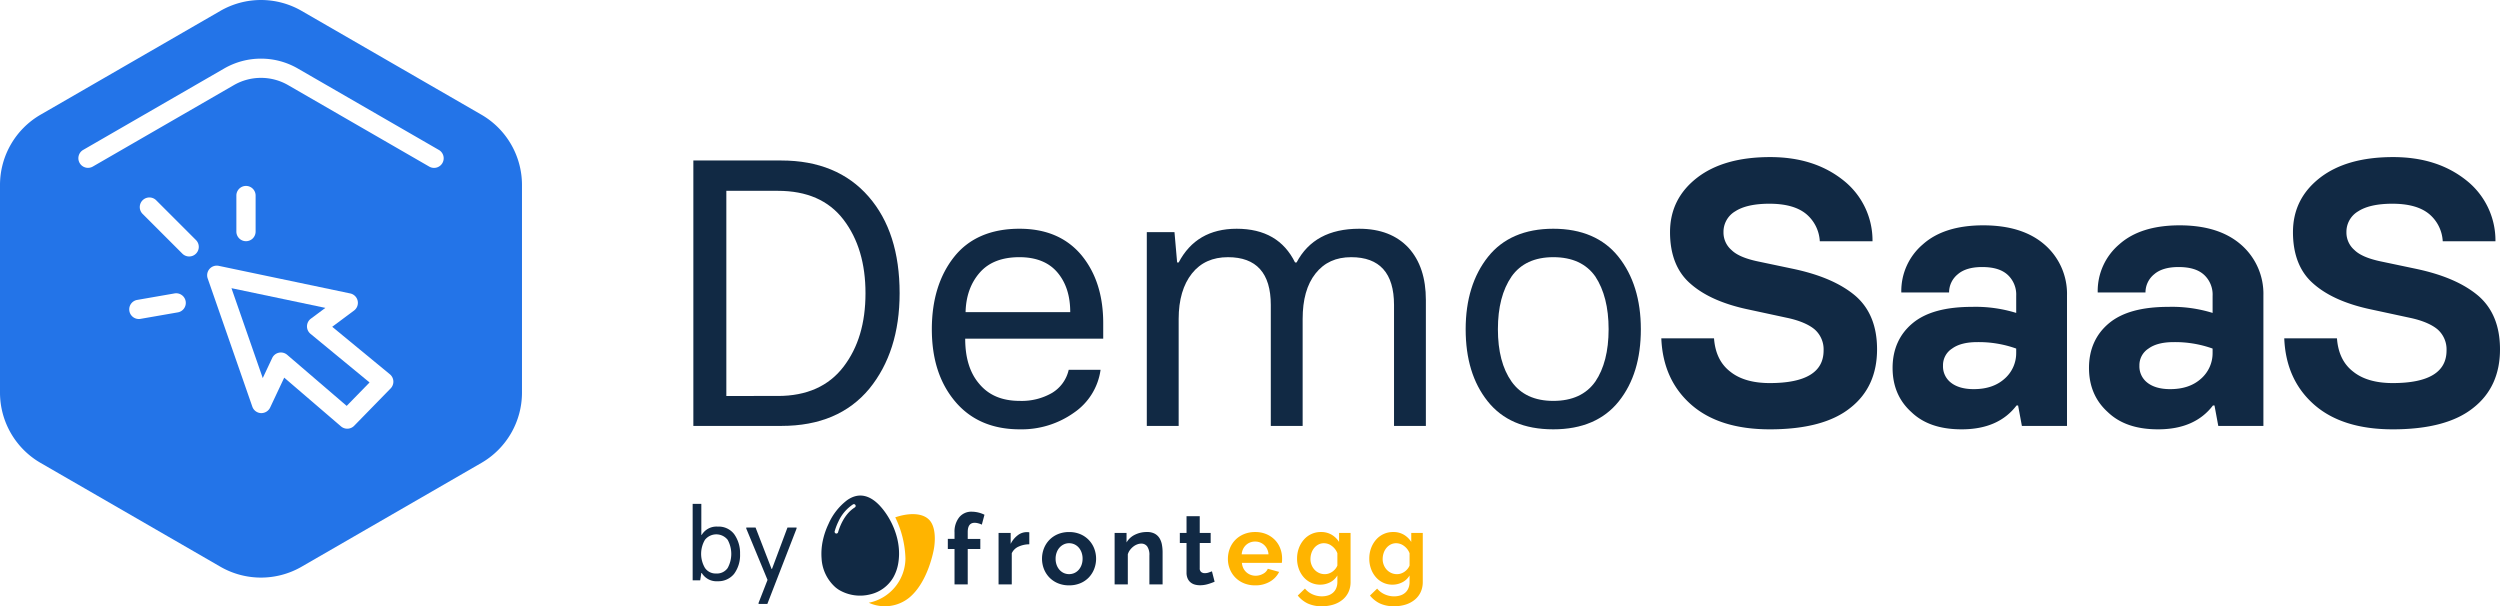 <svg id="Warstwa_1" data-name="Warstwa 1" xmlns="http://www.w3.org/2000/svg" xmlns:xlink="http://www.w3.org/1999/xlink" viewBox="0 0 892.742 216.496"><defs><style>.cls-1{fill:#fff;}.cls-2{fill:#2374e8;}.cls-3{fill:#112944;}.cls-4{mask:url(#mask);}.cls-5{fill:#ffb400;}</style><mask id="mask" x="292.499" y="176.335" width="216.675" height="40.992" maskUnits="userSpaceOnUse"><g transform="translate(-53.29 -35.786)"><g id="mask-2"><rect id="path-1" class="cls-1" x="345.789" y="212.121" width="216.675" height="40.992"/></g></g></mask></defs><title>Demo SaaS_Logo</title><path class="cls-2" d="M162.916,152.257a3.437,3.437,0,0,1,1.384-2.673l5.182-3.854L135.942,138.692l11.175,32.102,3.371-7.163a3.437,3.437,0,0,1,2.39-1.896,3.388,3.388,0,0,1,.719-.077,3.44,3.44,0,0,1,2.237.828l21.254,18.244,8.169-8.368-21.091-17.37A3.432,3.432,0,0,1,162.916,152.257Z" transform="translate(-53.29 -35.786)"/><path class="cls-2" d="M225.18,76.73l-64.183-37.056a29.016,29.016,0,0,0-29.016,0l-64.183,37.056a29.016,29.016,0,0,0-14.508,25.128v74.112a29.016,29.016,0,0,0,14.508,25.128l64.183,37.056a29.016,29.016,0,0,0,29.016,0l64.183-37.056a29.016,29.016,0,0,0,14.508-25.128V101.858A29.016,29.016,0,0,0,225.18,76.73ZM116.792,147.332,103.459,149.652a3.282,3.282,0,0,1-.592.052,3.436,3.436,0,0,1-.585-6.82l13.333-2.32a3.435,3.435,0,1,1,1.177,6.769Zm6.477-20.966a3.434,3.434,0,0,1-4.858,0L104.21,112.164a3.435,3.435,0,0,1,4.858-4.858l14.201,14.202A3.434,3.434,0,0,1,123.269,126.366Zm69.517,48.121-13.031,13.351a3.437,3.437,0,0,1-4.696.207l-20.275-17.404L149.749,181.339a3.515,3.515,0,0,1-3.289,1.969,3.439,3.439,0,0,1-3.065-2.303L127.455,135.211a3.436,3.436,0,0,1,3.95-4.492l46.954,9.854a3.435,3.435,0,0,1,1.345,6.119l-7.782,5.788,20.588,16.955a3.435,3.435,0,0,1,.275,5.052Zm-55.088-56.065V105.673a3.436,3.436,0,1,1,6.871,0V118.422a3.436,3.436,0,1,1-6.871,0Zm73.569-24.4a3.433,3.433,0,0,1-4.693,1.258L156.165,66.177a19.397,19.397,0,0,0-19.353,0L86.405,95.28a3.436,3.436,0,0,1-3.436-5.951l50.407-29.103a26.298,26.298,0,0,1,26.224,0L210.009,89.329A3.436,3.436,0,0,1,211.267,94.022Z" transform="translate(-53.29 -35.786)"/><path class="cls-3" d="M300.883,93.098h31.413c13.271,0,23.696,4.333,31.143,12.864,7.446,8.53,11.102,20.038,11.102,34.526,0,13.947-3.656,25.32-10.832,34.122-7.31,8.8-17.738,13.269-31.413,13.269H300.883Zm30.194,84.085c10.291,0,18.144-3.522,23.424-10.427,5.282-6.904,7.853-15.569,7.853-26.267,0-10.562-2.571-19.362-7.853-26.267-5.28-6.906-13.133-10.291-23.424-10.291H312.664v73.253Z" transform="translate(-53.29 -35.786)"/><path class="cls-3" d="M394.305,179.077c-5.552-6.633-8.259-15.165-8.259-25.725,0-10.562,2.707-19.227,7.987-25.863,5.28-6.633,13.133-10.019,23.29-10.019,9.478,0,16.791,3.113,22.07,9.342,5.28,6.365,7.853,14.488,7.853,24.373v5.55H397.959c0,6.771,1.626,12.186,5.011,16.114,3.384,4.061,8.123,6.093,14.486,6.093a21.673,21.673,0,0,0,11.511-2.843,12.927,12.927,0,0,0,5.955-8.259H446.299a22.214,22.214,0,0,1-9.478,15.299,32.247,32.247,0,0,1-19.363,5.959C407.572,189.098,399.855,185.713,394.305,179.077ZM435.467,147.258c0-5.821-1.492-10.56-4.605-14.216s-7.719-5.416-13.539-5.416c-6.093,0-10.832,1.76-14.084,5.416-3.248,3.656-5.008,8.395-5.144,14.216Z" transform="translate(-53.29 -35.786)"/><path class="cls-3" d="M556.237,124.24c4.199,4.605,6.227,10.832,6.227,18.685V187.879H551.091V144.687c0-11.375-5.146-17.061-15.299-17.061-5.418,0-9.613,1.896-12.73,5.822-3.113,3.926-4.601,9.342-4.601,16.248V187.879H507.088V144.687c0-11.375-5.146-17.061-15.303-17.061-5.414,0-9.747,1.896-12.86,5.822-3.117,3.926-4.739,9.342-4.739,16.248V187.879H462.809V118.69h9.885l.947,10.832h.544c4.195-7.989,11.1-12.051,20.713-12.051,10.023,0,16.925,4.062,20.855,12.051h.541c4.195-7.989,11.645-12.051,22.339-12.051C546.218,117.471,552.038,119.773,556.237,124.24Z" transform="translate(-53.29 -35.786)"/><path class="cls-3" d="M584.527,179.077c-5.28-6.633-7.853-15.165-7.853-25.725,0-10.562,2.711-19.227,7.991-25.863,5.28-6.633,13.133-10.019,23.29-10.019,10.153,0,18.006,3.386,23.286,10.019,5.28,6.635,7.991,15.301,7.991,25.863,0,10.56-2.573,19.091-7.853,25.725-5.284,6.635-13.136,10.021-23.424,10.021C597.525,189.098,589.81,185.713,584.527,179.077Zm38.455-7.04c3.113-4.603,4.739-10.832,4.739-18.685,0-7.855-1.626-14.082-4.739-18.821q-4.872-6.908-15.027-6.906c-6.637,0-11.645,2.301-14.896,6.906-3.248,4.739-4.873,10.966-4.873,18.821q0,11.779,4.873,18.685c3.252,4.603,8.259,6.906,14.896,6.906Q618.106,178.943,622.981,172.037Z" transform="translate(-53.29 -35.786)"/><path class="cls-3" d="M657.233,180.297c-6.633-5.822-10.288-13.675-10.694-23.694h18.819c.406,5.28,2.304,9.206,5.824,11.915,3.382,2.707,8.121,4.061,14.08,4.061,12.864,0,19.229-3.926,19.229-11.643a9.497,9.497,0,0,0-3.117-7.448c-2.028-1.76-5.414-3.25-9.881-4.197l-13.811-2.979c-9.072-1.896-15.978-5.01-20.717-9.206-4.873-4.199-7.312-10.426-7.312-18.414s3.248-14.488,9.747-19.498q9.548-7.313,25.997-7.312c10.698,0,19.363,2.843,26.269,8.395a27.331,27.331,0,0,1,10.291,21.664H703.134a13.633,13.633,0,0,0-4.873-9.749c-2.979-2.439-7.312-3.656-13.133-3.656-5.418,0-9.478.947-12.186,2.707a8.49,8.49,0,0,0-4.199,7.448,8.234,8.234,0,0,0,2.845,6.363q2.64,2.64,9.34,4.062l12.864,2.707c9.478,2.032,16.791,5.146,22.07,9.615q7.719,6.701,7.719,19.091c0,8.8-3.117,15.842-9.478,20.851q-9.548,7.719-28.842,7.719C673.211,189.098,663.871,186.119,657.233,180.297Z" transform="translate(-53.29 -35.786)"/><path class="cls-3" d="M735.761,182.869c-4.467-4.062-6.633-9.342-6.633-15.707,0-6.633,2.435-12.049,7.174-15.976,4.739-3.928,11.779-5.822,21.258-5.822a48.912,48.912,0,0,1,15.709,2.166v-6.093a9.61,9.61,0,0,0-2.979-7.448c-2.032-1.896-5.011-2.843-9.21-2.843-3.654,0-6.633.813-8.666,2.573a8.346,8.346,0,0,0-3.113,6.499h-17.059a21.867,21.867,0,0,1,7.719-17.195c5.008-4.469,12.186-6.771,21.526-6.771q14.016,0,21.936,6.906a23.224,23.224,0,0,1,7.987,18.144V187.879h-16.112l-1.354-7.312h-.541c-4.333,5.686-10.832,8.531-19.632,8.531C746.052,189.098,740.094,187.066,735.761,182.869ZM769.204,170.954a12.135,12.135,0,0,0,4.064-9.208v-1.49a39.637,39.637,0,0,0-13.949-2.301c-3.926,0-6.906.813-8.934,2.301a7.023,7.023,0,0,0-3.252,6.095,7.328,7.328,0,0,0,2.845,6.093c1.894,1.49,4.601,2.301,8.125,2.301C762.705,174.744,766.363,173.527,769.204,170.954Z" transform="translate(-53.29 -35.786)"/><path class="cls-3" d="M805.895,182.869c-4.467-4.062-6.633-9.342-6.633-15.707,0-6.633,2.435-12.049,7.174-15.976,4.739-3.928,11.779-5.822,21.258-5.822a48.912,48.912,0,0,1,15.709,2.166v-6.093a9.61,9.61,0,0,0-2.979-7.448c-2.032-1.896-5.011-2.843-9.21-2.843-3.654,0-6.633.813-8.666,2.573a8.346,8.346,0,0,0-3.113,6.499h-17.059a21.867,21.867,0,0,1,7.719-17.195c5.008-4.469,12.186-6.771,21.526-6.771q14.016,0,21.936,6.906a23.224,23.224,0,0,1,7.987,18.144V187.879H845.431l-1.354-7.312h-.541c-4.333,5.686-10.832,8.531-19.632,8.531C816.186,189.098,810.228,187.066,805.895,182.869Zm33.443-11.915a12.135,12.135,0,0,0,4.064-9.208v-1.49a39.637,39.637,0,0,0-13.949-2.301c-3.926,0-6.906.813-8.934,2.301a7.023,7.023,0,0,0-3.252,6.095,7.328,7.328,0,0,0,2.845,6.093c1.894,1.49,4.601,2.301,8.125,2.301C832.839,174.744,836.497,173.527,839.338,170.954Z" transform="translate(-53.29 -35.786)"/><path class="cls-3" d="M879.683,180.297c-6.633-5.822-10.288-13.675-10.694-23.694h18.819c.406,5.28,2.304,9.206,5.824,11.915,3.382,2.707,8.121,4.061,14.08,4.061,12.864,0,19.229-3.926,19.229-11.643a9.497,9.497,0,0,0-3.117-7.448c-2.028-1.76-5.414-3.25-9.881-4.197l-13.811-2.979c-9.072-1.896-15.978-5.01-20.717-9.206-4.873-4.199-7.312-10.426-7.312-18.414s3.248-14.488,9.747-19.498q9.548-7.313,25.997-7.312c10.698,0,19.363,2.843,26.269,8.395a27.331,27.331,0,0,1,10.291,21.664H925.584a13.633,13.633,0,0,0-4.873-9.749c-2.979-2.439-7.312-3.656-13.133-3.656-5.418,0-9.478.947-12.186,2.707a8.49,8.49,0,0,0-4.199,7.448,8.234,8.234,0,0,0,2.845,6.363q2.64,2.64,9.34,4.062l12.864,2.707c9.479,2.032,16.791,5.146,22.07,9.615q7.719,6.701,7.719,19.091c0,8.8-3.117,15.842-9.479,20.851q-9.547,7.719-28.842,7.719C895.66,189.098,886.32,186.119,879.683,180.297Z" transform="translate(-53.29 -35.786)"/><path class="cls-3" d="M303.881,240.392h-.148l-.406,2.619h-2.692v-27.287h3.098v11.062h.148a6.13,6.13,0,0,1,5.679-2.951,6.962,6.962,0,0,1,5.899,2.692,11.591,11.591,0,0,1,2.103,7.044,11.255,11.255,0,0,1-2.14,7.153,7.229,7.229,0,0,1-5.863,2.619A6.13,6.13,0,0,1,303.881,240.392Zm9.256-1.77a10.463,10.463,0,0,0,0-10.067,5.189,5.189,0,0,0-8.113,0,9.896,9.896,0,0,0,0,10.031,4.576,4.576,0,0,0,4.02,1.992A4.636,4.636,0,0,0,313.137,238.622Z" transform="translate(-53.29 -35.786)"/><path class="cls-3" d="M324.17,251.086l3.207-8.223-.036-.073-7.559-18.253v-.37h3.319l5.715,14.787h.148l5.531-14.787h3.246v.37L327.303,251.456h-3.133Z" transform="translate(-53.29 -35.786)"/><g id="Page-1"><g id="landing_ok_" data-name="landing ok "><g id="footer"><g id="logo_frrontegg" data-name="logo frrontegg"><g class="cls-4"><g id="Group_1" data-name="Group 1"><path id="Path_1" data-name="Path 1" class="cls-3" d="M394.149,244.463V231.837h-2.393v-3.612h2.393V225.945a8.209,8.209,0,0,1,1.672-5.436,5.543,5.543,0,0,1,4.485-1.998,10.513,10.513,0,0,1,4.538,1.086l-.949,3.543a5.954,5.954,0,0,0-1.249-.473,5.177,5.177,0,0,0-1.319-.192q-2.462,0-2.462,3.297v2.455h4.495v3.612H398.863v12.626Z" transform="translate(-53.29 -35.786)"/><path id="Path_2" data-name="Path 2" class="cls-3" d="M420.85,230.153a9.321,9.321,0,0,0-3.835.825,4.823,4.823,0,0,0-2.426,2.365V244.461h-4.715V226.085h4.327v3.927a8.543,8.543,0,0,1,2.48-3.051,5.251,5.251,0,0,1,3.218-1.157,5.14,5.14,0,0,1,.58.017,3.735,3.735,0,0,1,.37.052Z" transform="translate(-53.29 -35.786)"/><path id="Path_3" data-name="Path 3" class="cls-3" d="M435.062,244.813a10.15,10.15,0,0,1-4.044-.773,9.063,9.063,0,0,1-3.045-2.086,9.215,9.215,0,0,1-1.917-3.03,10.203,10.203,0,0,1,0-7.253,9.223,9.223,0,0,1,1.917-3.035,9.109,9.109,0,0,1,3.045-2.086,10.149,10.149,0,0,1,4.044-.771,10.031,10.031,0,0,1,4.03.771,9.067,9.067,0,0,1,4.942,5.121,10.179,10.179,0,0,1,0,7.253,9.353,9.353,0,0,1-1.898,3.033,8.866,8.866,0,0,1-3.035,2.083,10.15,10.15,0,0,1-4.046.773m-4.811-9.504a6.372,6.372,0,0,0,.37,2.226,5.437,5.437,0,0,0,1.02,1.734,4.596,4.596,0,0,0,1.529,1.138,4.676,4.676,0,0,0,3.796,0,4.596,4.596,0,0,0,1.529-1.138,5.377,5.377,0,0,0,1.02-1.755,6.515,6.515,0,0,0,.37-2.244,6.427,6.427,0,0,0-.37-2.207,5.357,5.357,0,0,0-1.02-1.753,4.585,4.585,0,0,0-1.529-1.14,4.518,4.518,0,0,0-1.898-.404,4.343,4.343,0,0,0-1.898.421,4.786,4.786,0,0,0-1.529,1.157,5.388,5.388,0,0,0-1.02,1.755,6.413,6.413,0,0,0-.37,2.207" transform="translate(-53.29 -35.786)"/><path id="Path_4" data-name="Path 4" class="cls-3" d="M468.449,244.463h-4.715V234.151a5.358,5.358,0,0,0-.775-3.226,2.543,2.543,0,0,0-2.145-1.017,4.03,4.03,0,0,0-1.442.281,5.263,5.263,0,0,0-1.39.788,6.398,6.398,0,0,0-1.178,1.209,4.776,4.776,0,0,0-.775,1.544v10.732h-4.713V226.085h4.258v3.402a6.95,6.95,0,0,1,2.954-2.735,9.503,9.503,0,0,1,4.362-.982,5.577,5.577,0,0,1,2.815.631,4.58,4.58,0,0,1,1.688,1.644,6.865,6.865,0,0,1,.827,2.314,15.187,15.187,0,0,1,.229,2.63Z" transform="translate(-53.29 -35.786)"/><path id="Path_5" data-name="Path 5" class="cls-3" d="M487.023,243.515a20.693,20.693,0,0,1-2.339.84,9.914,9.914,0,0,1-2.902.423,6.77,6.77,0,0,1-1.847-.246,4.061,4.061,0,0,1-1.512-.788,3.816,3.816,0,0,1-1.039-1.403,5.042,5.042,0,0,1-.387-2.087V229.69h-2.393v-3.604H476.996v-5.963h4.715v5.963h3.905v3.612h-3.905v8.977a1.635,1.635,0,0,0,.528,1.386,2.026,2.026,0,0,0,1.265.402,4.347,4.347,0,0,0,1.444-.244c.467-.158.845-.304,1.124-.421Z" transform="translate(-53.29 -35.786)"/><path id="Path_6" data-name="Path 6" class="cls-5" d="M501.483,244.813a10.285,10.285,0,0,1-4.012-.754,9.227,9.227,0,0,1-3.06-2.05,9.077,9.077,0,0,1-1.952-3.016,9.621,9.621,0,0,1-.686-3.612,10.196,10.196,0,0,1,.669-3.699,9.027,9.027,0,0,1,1.933-3.052,9.276,9.276,0,0,1,3.079-2.086,10.277,10.277,0,0,1,4.063-.771,10.028,10.028,0,0,1,4.028.771,9.264,9.264,0,0,1,3.026,2.069,8.797,8.797,0,0,1,1.898,3.018,9.983,9.983,0,0,1,.652,3.576c0,.304,0,.596-.017.877a3.59,3.59,0,0,1-.089.702H496.767a5.44,5.44,0,0,0,.528,1.928,4.739,4.739,0,0,0,2.603,2.349,4.961,4.961,0,0,0,1.759.315,5.454,5.454,0,0,0,2.657-.684,3.631,3.631,0,0,0,1.707-1.805l4.044,1.121a8.196,8.196,0,0,1-3.253,3.456,10.123,10.123,0,0,1-5.328,1.35M506.266,233.732a4.868,4.868,0,0,0-1.531-3.311,4.682,4.682,0,0,0-3.288-1.246,4.745,4.745,0,0,0-1.778.333,4.637,4.637,0,0,0-1.46.93,4.852,4.852,0,0,0-1.038,1.438,5.022,5.022,0,0,0-.474,1.859Z" transform="translate(-53.29 -35.786)"/><path id="Path_7" data-name="Path 7" class="cls-5" d="M524.737,244.567a7.621,7.621,0,0,1-3.359-.736,7.859,7.859,0,0,1-2.621-2.017,9.266,9.266,0,0,1-1.688-2.964,10.573,10.573,0,0,1-.601-3.577,10.708,10.708,0,0,1,.633-3.718,9.7,9.7,0,0,1,1.76-3.015,7.952,7.952,0,0,1,6.157-2.77,7.284,7.284,0,0,1,3.796.963,7.848,7.848,0,0,1,2.651,2.573v-3.221h4.112V243.586a8.502,8.502,0,0,1-.754,3.647,7.787,7.787,0,0,1-2.134,2.728,9.768,9.768,0,0,1-3.239,1.719,13.381,13.381,0,0,1-4.079.594,11.68,11.68,0,0,1-5.118-.998,10.292,10.292,0,0,1-3.536-2.824l2.568-2.49a7.309,7.309,0,0,0,2.654,2.034,8.117,8.117,0,0,0,3.432.736,7.277,7.277,0,0,0,2.091-.298,4.84,4.84,0,0,0,1.759-.93,4.381,4.381,0,0,0,1.197-1.611,5.621,5.621,0,0,0,.443-2.316v-2.307a6.237,6.237,0,0,1-2.568,2.437,7.622,7.622,0,0,1-3.555.859m1.62-3.752a4.454,4.454,0,0,0,1.477-.246,4.972,4.972,0,0,0,1.283-.665,5.51,5.51,0,0,0,1.038-.982,4.502,4.502,0,0,0,.707-1.194v-4.383a5.783,5.783,0,0,0-1.972-2.595,4.683,4.683,0,0,0-2.814-.982,4.202,4.202,0,0,0-1.99.473,4.862,4.862,0,0,0-1.528,1.261,5.681,5.681,0,0,0-.968,1.807,6.647,6.647,0,0,0-.337,2.103,5.627,5.627,0,0,0,.389,2.105,5.393,5.393,0,0,0,1.072,1.719,4.998,4.998,0,0,0,1.618,1.157,4.859,4.859,0,0,0,2.024.421" transform="translate(-53.29 -35.786)"/><path id="Path_8" data-name="Path 8" class="cls-5" d="M550.525,244.567a7.621,7.621,0,0,1-3.359-.736,7.865,7.865,0,0,1-2.622-2.017,9.324,9.324,0,0,1-1.688-2.964,10.573,10.573,0,0,1-.599-3.577,10.708,10.708,0,0,1,.633-3.718,9.67,9.67,0,0,1,1.76-3.015,7.95,7.95,0,0,1,6.155-2.77,7.28,7.28,0,0,1,3.796.963,7.848,7.848,0,0,1,2.644,2.573v-3.221h4.112V243.586a8.504,8.504,0,0,1-.756,3.647,7.768,7.768,0,0,1-2.126,2.728,9.744,9.744,0,0,1-3.237,1.719,13.384,13.384,0,0,1-4.08.594,11.685,11.685,0,0,1-5.118-.998,10.306,10.306,0,0,1-3.536-2.824l2.564-2.482a7.315,7.315,0,0,0,2.655,2.034,8.116,8.116,0,0,0,3.43.736,7.296,7.296,0,0,0,2.092-.298,4.838,4.838,0,0,0,1.759-.93,4.381,4.381,0,0,0,1.197-1.611,5.621,5.621,0,0,0,.441-2.316v-2.314a6.237,6.237,0,0,1-2.568,2.437,7.611,7.611,0,0,1-3.554.859m1.618-3.752a4.458,4.458,0,0,0,1.479-.246,4.996,4.996,0,0,0,1.283-.665,5.558,5.558,0,0,0,1.038-.982,4.455,4.455,0,0,0,.705-1.194v-4.383a5.769,5.769,0,0,0-1.971-2.595,4.686,4.686,0,0,0-2.815-.982,4.195,4.195,0,0,0-1.988.473,4.868,4.868,0,0,0-1.529,1.261,5.712,5.712,0,0,0-.968,1.807,6.691,6.691,0,0,0-.335,2.103,5.627,5.627,0,0,0,.389,2.105,5.388,5.388,0,0,0,1.071,1.719,5.004,5.004,0,0,0,1.62,1.157,4.851,4.851,0,0,0,2.023.421" transform="translate(-53.29 -35.786)"/><path id="Path_9" data-name="Path 9" class="cls-3" d="M367.585,216.495c-3.745-4.058-7.794-4.943-11.843-2.061a21.557,21.557,0,0,0-6.601,8.462,26.948,26.948,0,0,0-1.982,5.747,22.374,22.374,0,0,0-.484,6.586,14.803,14.803,0,0,0,4.991,10.317,12.141,12.141,0,0,0,1.227.889,14.801,14.801,0,0,0,11.188,1.592,12.898,12.898,0,0,0,8.156-5.968,15.253,15.253,0,0,0,1.819-5.16c1.423-8.407-2.727-16.336-6.472-20.398m-9.054.492c-3.861,2.414-5.496,7.213-5.959,8.861a.633.633,0,0,1-.74.448h0a.631.631,0,0,1-.482-.788,20.977,20.977,0,0,1,1.322-3.469,14.6,14.6,0,0,1,5.195-6.127.632.632,0,1,1,.664,1.075" transform="translate(-53.29 -35.786)"/><path id="Path_10" data-name="Path 10" class="cls-5" d="M363.536,251.032a13.823,13.823,0,0,0,14.487-1.867c6.858-5.711,8.757-17.376,8.757-17.376s1.211-6.043-1.019-9.531-7.739-3.458-12.779-1.734a35.575,35.575,0,0,1,3.638,14.69,16.286,16.286,0,0,1-13.081,15.814" transform="translate(-53.29 -35.786)"/></g></g></g></g></g></g></svg>